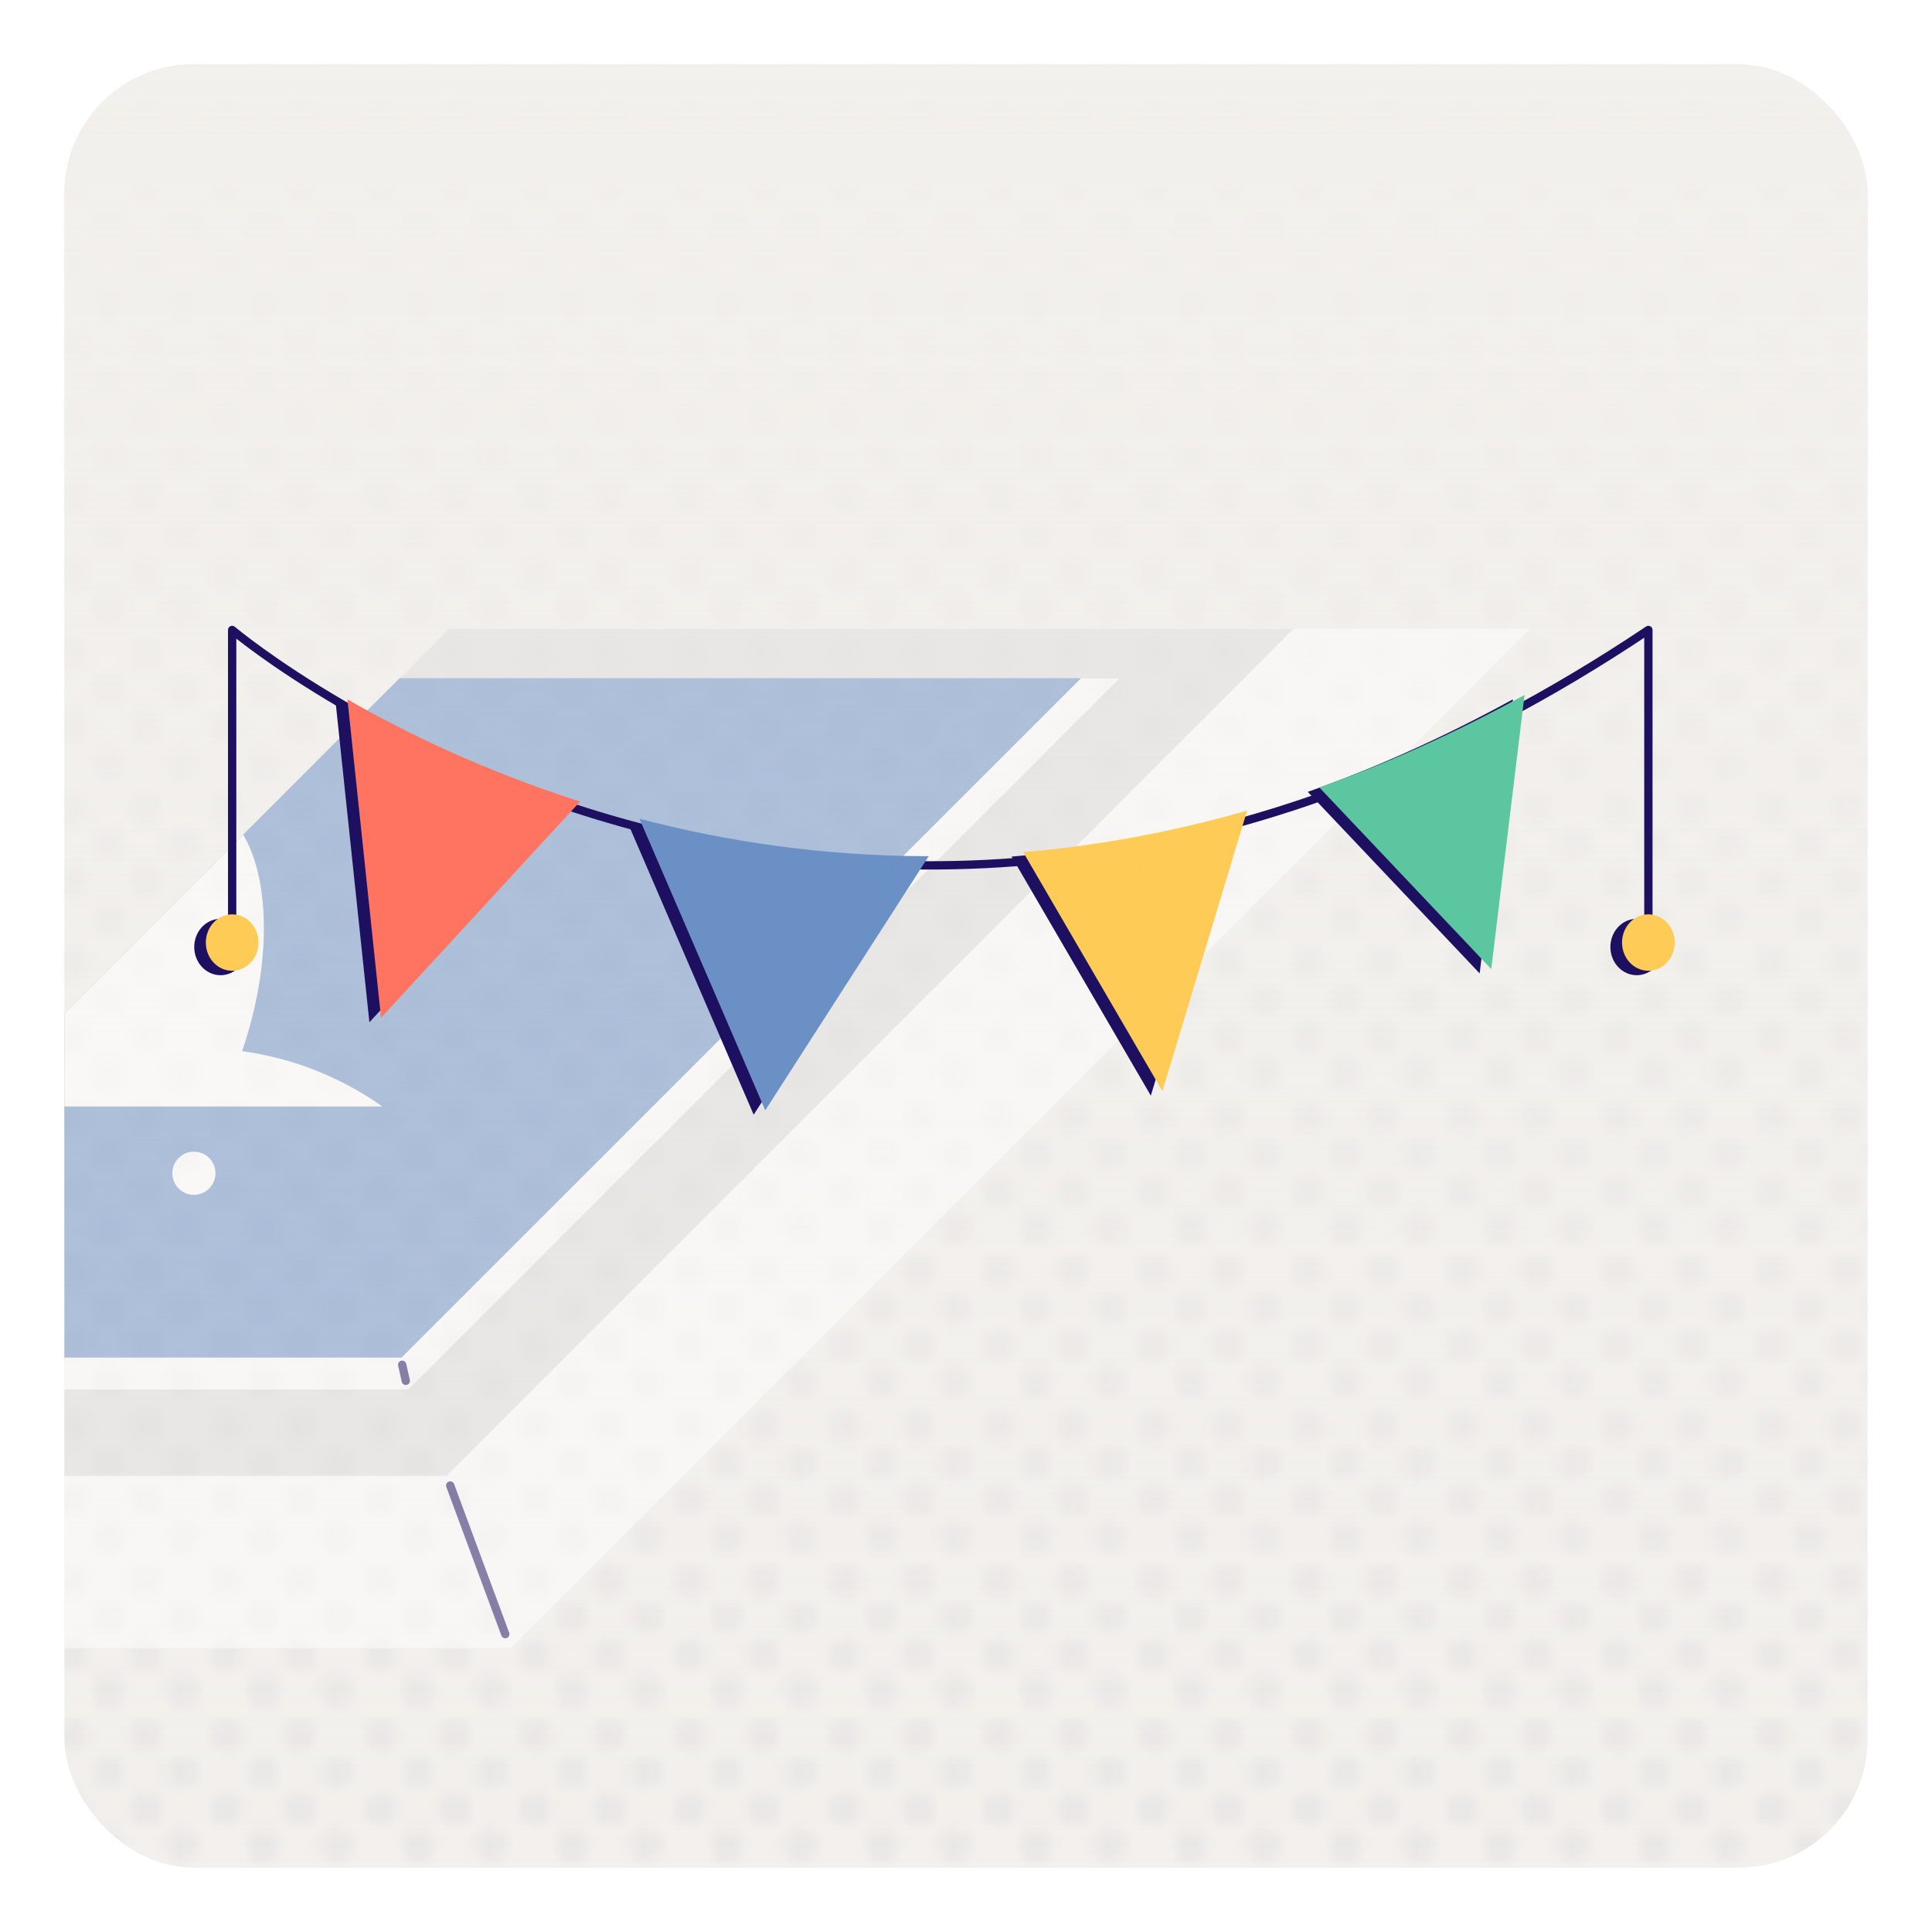 <?xml version="1.0" encoding="UTF-8"?><svg xmlns="http://www.w3.org/2000/svg" xmlns:xlink="http://www.w3.org/1999/xlink" viewBox="0 0 300 300"><defs><style>.cls-1{clip-path:url(#clippath-6);}.cls-2{clip-path:url(#clippath-7);}.cls-3{fill:#ffcb57;}.cls-4{clip-path:url(#clippath-4);}.cls-5{fill:url(#Dégradé_sans_nom_2-2);}.cls-6{fill:url(#_40_10_ppp-4);}.cls-7{fill:#fff;}.cls-8{fill:#282659;}.cls-9{fill:#1d1061;}.cls-10,.cls-11,.cls-12{fill:none;}.cls-13{fill:#5cc6a0;}.cls-11{stroke-width:1.29px;}.cls-11,.cls-12{stroke:#1d1061;stroke-linecap:round;stroke-linejoin:round;}.cls-14{fill:url(#Dégradé_sans_nom_2);}.cls-15{clip-path:url(#clippath-1);}.cls-16{isolation:isolate;}.cls-17{fill:url(#_40_10_ppp);}.cls-17,.cls-18,.cls-19,.cls-20,.cls-21,.cls-22{mix-blend-mode:multiply;}.cls-17,.cls-20,.cls-21,.cls-22{opacity:.05;}.cls-23{clip-path:url(#clippath-5);}.cls-18,.cls-24{opacity:.5;}.cls-18,.cls-25{fill:#6a90c6;}.cls-26{clip-path:url(#clippath-3);}.cls-19{fill:url(#_40_10_ppp-7);opacity:.15;}.cls-27{fill:#f2f0ec;}.cls-28{fill:#ff7461;}.cls-12{stroke-width:2px;}.cls-20{fill:url(#_40_10_ppp_4);}.cls-29{fill:#dedede;}.cls-30{fill:#a5a5a5;}.cls-21{fill:url(#_40_10_ppp-2);}.cls-31{clip-path:url(#clippath-2);}.cls-32{fill:url(#_40_10_ppp-6);}.cls-33{fill:url(#_40_10_ppp-3);}.cls-34{fill:#7a7a7a;}.cls-35{clip-path:url(#clippath);}.cls-36{fill:url(#Dégradé_sans_nom_8);}.cls-37{fill:#fdfdfd;}.cls-38{fill:url(#_40_10_ppp-5);}</style><clipPath id="clippath"><rect class="cls-10" x="10" y="10" width="280" height="280" rx="20" ry="20"/></clipPath><pattern id="_40_10_ppp_4" x="0" y="0" width="11.34" height="11.34" patternTransform="translate(8168.85 7419.14) scale(2)" patternUnits="userSpaceOnUse" viewBox="0 0 11.34 11.34"><rect class="cls-10" x="0" width="11.34" height="11.34"/><circle class="cls-8" cx="9.7" cy="9.69" r="1.2"/><circle class="cls-8" cx="4.03" cy="9.69" r="1.2"/><path class="cls-8" d="M9.7,5.22c.66,0,1.2-.54,1.2-1.2s-.54-1.2-1.2-1.2-1.2.54-1.2,1.2.54,1.2,1.2,1.2Z"/><path class="cls-8" d="M4.03,5.22c.66,0,1.2-.54,1.2-1.2s-.54-1.2-1.2-1.2-1.2.54-1.2,1.2.54,1.2,1.2,1.2Z"/><path class="cls-8" d="M1.2,8.06c.66,0,1.2-.54,1.2-1.2s-.54-1.2-1.2-1.2S0,6.2,0,6.86s.54,1.2,1.2,1.2Z"/><circle class="cls-8" cx="6.86" cy="6.86" r="1.2"/><path class="cls-8" d="M1.2,2.39c.66,0,1.2-.54,1.2-1.2S1.86,0,1.2,0,0,.54,0,1.2s.54,1.2,1.2,1.2Z"/><circle class="cls-8" cx="6.86" cy="1.2" r="1.2"/></pattern><linearGradient id="Dégradé_sans_nom_8" x1="150" y1="300" x2="150" y2="8.88" gradientUnits="userSpaceOnUse"><stop offset="0" stop-color="#f2f0ec" stop-opacity="0"/><stop offset="1" stop-color="#f2f0ec"/></linearGradient><clipPath id="clippath-1"><rect class="cls-10" x="360" y="10" width="280" height="280" rx="20" ry="20"/></clipPath><clipPath id="clippath-2"><polygon class="cls-10" points="261.42 255.95 429.27 255.95 587.57 97.65 419.72 97.65 261.42 255.95"/></clipPath><pattern id="_40_10_ppp" x="0" y="0" width="10" height="10" patternTransform="translate(2130.37 -176.77) scale(1.29)" patternUnits="userSpaceOnUse" viewBox="0 0 10 10"><rect class="cls-10" width="10" height="10"/><circle class="cls-9" cx="8.95" cy="8.95" r="1.05"/><circle class="cls-9" cx="3.68" cy="8.95" r="1.05"/><path class="cls-9" d="M8.95,4.74c.58,0,1.05-.47,1.05-1.05s-.47-1.05-1.05-1.05-1.05.47-1.05,1.05.47,1.05,1.05,1.05Z"/><path class="cls-9" d="M3.68,4.74c.58,0,1.05-.47,1.05-1.05s-.47-1.05-1.05-1.05-1.05.47-1.05,1.05.47,1.05,1.05,1.05Z"/><path class="cls-9" d="M1.05,7.37c.58,0,1.05-.47,1.05-1.05s-.47-1.05-1.05-1.05S0,5.73,0,6.32s.47,1.05,1.05,1.05Z"/><circle class="cls-9" cx="6.32" cy="6.32" r="1.05"/><path class="cls-9" d="M1.05,2.11c.58,0,1.05-.47,1.05-1.05S1.63,0,1.05,0,0,.47,0,1.05s.47,1.05,1.05,1.05Z"/><circle class="cls-9" cx="6.32" cy="1.05" r="1.05"/></pattern><linearGradient id="Dégradé_sans_nom_2" x1="379.68" y1="228.07" x2="382.4" y2="99.32" gradientUnits="userSpaceOnUse"><stop offset="0" stop-color="#6a90c6" stop-opacity="0"/><stop offset="1" stop-color="#6a90c6"/></linearGradient><clipPath id="clippath-3"><polygon class="cls-10" points="244.49 210.8 412.35 210.8 517.82 105.33 349.96 105.33 244.49 210.8"/></clipPath><clipPath id="clippath-4"><rect class="cls-10" x="10" y="10" width="280" height="280" rx="20" ry="20"/></clipPath><clipPath id="clippath-5"><polygon class="cls-10" points="-88.58 255.95 79.27 255.95 237.57 97.65 69.72 97.65 -88.58 255.95"/></clipPath><pattern id="_40_10_ppp-2" patternTransform="translate(2192.86 -176.77) scale(1.29)" xlink:href="#_40_10_ppp"/><linearGradient id="Dégradé_sans_nom_2-2" x1="29.68" y1="228.07" x2="32.4" y2="99.32" xlink:href="#Dégradé_sans_nom_2"/><clipPath id="clippath-6"><polygon class="cls-10" points="-105.51 210.8 62.35 210.8 167.82 105.33 -.04 105.33 -105.51 210.8"/></clipPath><pattern id="_40_10_ppp-3" patternTransform="translate(2181.21 -176.17) scale(1.29)" xlink:href="#_40_10_ppp"/><pattern id="_40_10_ppp-4" patternTransform="translate(2181.21 -176.17) scale(1.29)" xlink:href="#_40_10_ppp"/><pattern id="_40_10_ppp-5" patternTransform="translate(2181.21 -176.17) scale(1.29)" xlink:href="#_40_10_ppp"/><pattern id="_40_10_ppp-6" patternTransform="translate(2181.21 -176.17) scale(1.29)" xlink:href="#_40_10_ppp"/><clipPath id="clippath-7"><rect class="cls-10" x="10" y="-374" width="280" height="280" rx="20" ry="20"/></clipPath><pattern id="_40_10_ppp-7" patternTransform="translate(7803.48 5834.6) scale(2)" xlink:href="#_40_10_ppp"/></defs><g class="cls-16"><g id="Calque_25"><rect class="cls-27" x="10" y="10" width="280" height="280" rx="20" ry="20"/><g class="cls-35"><rect class="cls-20" y="0" width="300" height="300"/><rect class="cls-36" x="0" y="0" width="300" height="300"/></g></g><g id="BG_-_copie"><g class="cls-24"><g class="cls-15"><polygon class="cls-37" points="261.42 255.95 429.27 255.95 587.57 97.65 419.72 97.65 261.42 255.95"/><g class="cls-31"><polygon class="cls-29" points="251.5 229.16 419.35 229.16 577.65 70.86 409.8 70.86 251.5 229.16"/><polygon class="cls-37" points="245.54 215.76 413.4 215.76 523.81 105.35 355.96 105.35 245.54 215.76"/><polygon class="cls-25" points="244.49 210.8 412.35 210.8 517.82 105.33 349.96 105.33 244.49 210.8"/><polygon class="cls-17" points="244.49 210.8 412.35 210.8 517.82 105.33 349.96 105.33 244.49 210.8"/><polygon class="cls-14" points="244.49 210.8 412.35 210.8 517.82 105.33 349.96 105.33 244.49 210.8"/><g class="cls-26"><path class="cls-18" d="M281.18,175.38c-3.37-6.85-5.27-14.55-5.27-22.7,0-28.43,23.05-51.47,51.47-51.47,20.15,0,37.58,11.58,46.04,28.45,2.94-1.66,5.89-2.21,8.59-1.38,8.8,2.7,11.6,19.02,6.25,36.45-.21.7-.44,1.38-.67,2.06,8.04,1.09,15.46,4.12,21.79,8.59h-128.19ZM391.07,101.2c-3.51,0-6.36,2.85-6.36,6.36s2.85,6.36,6.36,6.36,6.36-2.85,6.36-6.36-2.85-6.36-6.36-6.36ZM380.11,182.39c-1.85,0-3.35,1.5-3.35,3.35s1.5,3.35,3.35,3.35,3.35-1.5,3.35-3.35-1.5-3.35-3.35-3.35Z"/><path class="cls-7" d="M281.18,171.82c-3.37-6.85-5.27-14.55-5.27-22.7,0-28.43,23.05-51.47,51.47-51.47,20.15,0,37.58,11.58,46.04,28.45,2.94-1.66,5.89-2.21,8.59-1.38,8.8,2.7,11.6,19.02,6.25,36.45-.21.7-.44,1.38-.67,2.06,8.04,1.09,15.46,4.12,21.79,8.59h-128.19ZM391.07,97.65c-3.51,0-6.36,2.85-6.36,6.36s2.85,6.36,6.36,6.36,6.36-2.85,6.36-6.36-2.85-6.36-6.36-6.36ZM380.11,178.83c-1.85,0-3.35,1.5-3.35,3.35s1.5,3.35,3.35,3.35,3.35-1.5,3.35-3.35-1.5-3.35-3.35-3.35Z"/></g></g></g></g><g class="cls-24"><g class="cls-4"><polygon class="cls-37" points="-88.58 255.95 79.27 255.95 237.57 97.65 69.72 97.65 -88.58 255.95"/><line class="cls-11" x1="69.91" y1="230.67" x2="78.46" y2="253.75"/><g class="cls-23"><polygon class="cls-29" points="-98.5 229.16 69.35 229.16 227.65 70.86 59.8 70.86 -98.5 229.16"/><polygon class="cls-37" points="-104.46 215.76 63.4 215.76 173.81 105.35 5.96 105.35 -104.46 215.76"/><polygon class="cls-25" points="-105.51 210.8 62.35 210.8 167.82 105.33 -.04 105.33 -105.51 210.8"/><polygon class="cls-21" points="-105.51 210.8 62.35 210.8 167.82 105.33 -.04 105.33 -105.51 210.8"/><polygon class="cls-5" points="-105.51 210.8 62.35 210.8 167.82 105.33 -.04 105.33 -105.51 210.8"/><line class="cls-11" x1="63.01" y1="214.41" x2="62.45" y2="211.92"/><g class="cls-1"><path class="cls-18" d="M-68.82,175.38c-3.37-6.85-5.27-14.55-5.27-22.7,0-28.43,23.05-51.47,51.47-51.47,20.15,0,37.58,11.58,46.04,28.45,2.94-1.66,5.89-2.21,8.59-1.38,8.8,2.7,11.6,19.02,6.25,36.45-.21.7-.44,1.38-.67,2.06,8.04,1.09,15.46,4.12,21.79,8.59H-68.82ZM41.07,101.2c-3.51,0-6.36,2.85-6.36,6.36s2.85,6.36,6.36,6.36,6.36-2.85,6.36-6.36-2.85-6.36-6.36-6.36ZM30.11,182.39c-1.85,0-3.35,1.5-3.35,3.35s1.5,3.35,3.35,3.35,3.35-1.5,3.35-3.35-1.5-3.35-3.35-3.35Z"/><path class="cls-7" d="M-68.82,171.82c-3.37-6.85-5.27-14.55-5.27-22.7,0-28.43,23.05-51.47,51.47-51.47,20.15,0,37.58,11.58,46.04,28.45,2.94-1.66,5.89-2.21,8.59-1.38,8.8,2.7,11.6,19.02,6.25,36.45-.21.7-.44,1.38-.67,2.06,8.04,1.09,15.46,4.12,21.79,8.59H-68.82ZM41.07,97.65c-3.51,0-6.36,2.85-6.36,6.36s2.85,6.36,6.36,6.36,6.36-2.85,6.36-6.36-2.85-6.36-6.36-6.36ZM30.11,178.83c-1.85,0-3.35,1.5-3.35,3.35s1.5,3.35,3.35,3.35,3.35-1.5,3.35-3.35-1.5-3.35-3.35-3.35Z"/></g></g></g></g></g><g id="ZONE_4_A_-_copie"><path class="cls-9" d="M88.27,125.15l-30.91,33.59-5.22-49.46c9.08,5.21,21.32,11.15,36.13,15.86ZM97.5,127.82l19.53,45.27,25.38-39.46c-16.48,0-31.57-2.32-44.9-5.81ZM157.08,133.01l21.62,37.12,13.15-43.57c-12.07,3.46-23.69,5.51-34.77,6.45ZM203.07,122.96l26.69,28.19,5.17-42.56c-10.88,5.97-21.52,10.71-31.86,14.37ZM38.34,147.05c0-2.42-1.83-4.38-4.09-4.38s-4.09,1.96-4.09,4.38,1.83,4.38,4.09,4.38,4.09-1.96,4.09-4.38ZM258.24,147.05c0-2.42-1.83-4.38-4.09-4.38s-4.09,1.96-4.09,4.38,1.83,4.38,4.09,4.38,4.09-1.96,4.09-4.38Z"/><path class="cls-11" d="M36.05,146.36v-48.54s97.24,82.25,219.91,0v48.54"/><path class="cls-28" d="M53.95,108.59l5.22,49.46,30.91-33.59c-14.81-4.72-27.05-10.66-36.13-15.86Z"/><path class="cls-25" d="M99.3,127.14l19.53,45.27,25.38-39.46c-16.48,0-31.57-2.32-44.9-5.81Z"/><path class="cls-3" d="M158.88,132.32l21.62,37.12,13.15-43.57c-12.07,3.46-23.69,5.51-34.77,6.45Z"/><path class="cls-13" d="M204.87,122.28l26.69,28.19,5.17-42.56c-10.88,5.97-21.52,10.71-31.86,14.37Z"/><g class="cls-22"><path class="cls-33" d="M56.32,110.25l5.22,49.46,30.91-33.59c-14.81-4.72-27.05-10.66-36.13-15.86Z"/><path class="cls-6" d="M101.67,128.8l19.53,45.27,25.38-39.46c-16.48,0-31.57-2.32-44.9-5.81Z"/><path class="cls-38" d="M161.25,133.98l21.62,37.12,13.15-43.57c-12.07,3.46-23.69,5.51-34.77,6.45Z"/><path class="cls-32" d="M207.25,123.94l26.69,28.19,5.17-42.56c-10.88,5.97-21.52,10.71-31.86,14.37Z"/></g><ellipse class="cls-3" cx="36.05" cy="146.36" rx="4.09" ry="4.38"/><ellipse class="cls-3" cx="255.96" cy="146.36" rx="4.09" ry="4.38"/></g><g id="BG_-_copie_6"><g class="cls-24"><g class="cls-2"><polygon class="cls-9" points="90.08 -131.55 90.08 -119.43 101.63 -119.43 101.63 119.2 275.51 119.2 275.51 -119.43 201.51 -125.49 201.51 -131.55 90.08 -131.55"/><rect class="cls-30" x="105.71" y="-126.88" width="99.88" height="244.69"/><line class="cls-12" x1="117.83" y1="107.23" x2="117.83" y2="117.81"/><line class="cls-12" x1="117.83" y1="87.02" x2="117.83" y2="28.13"/><line class="cls-12" x1="117.83" y1="9.57" x2="117.83" y2="-42.83"/><line class="cls-12" x1="148.61" y1="-115.62" x2="148.61" y2="87.02"/><polygon class="cls-19" points="117.83 24.59 148.61 41.19 205.59 41.19 205.59 24.59 117.83 24.59"/><rect class="cls-34" x="117.83" y="92.06" width="87.75" height="10.7"/><rect class="cls-34" x="117.83" y="13.9" width="87.75" height="10.7"/><rect class="cls-34" x="203.91" y="-126.88" width="73.07" height="244.69"/></g></g></g></g></svg>